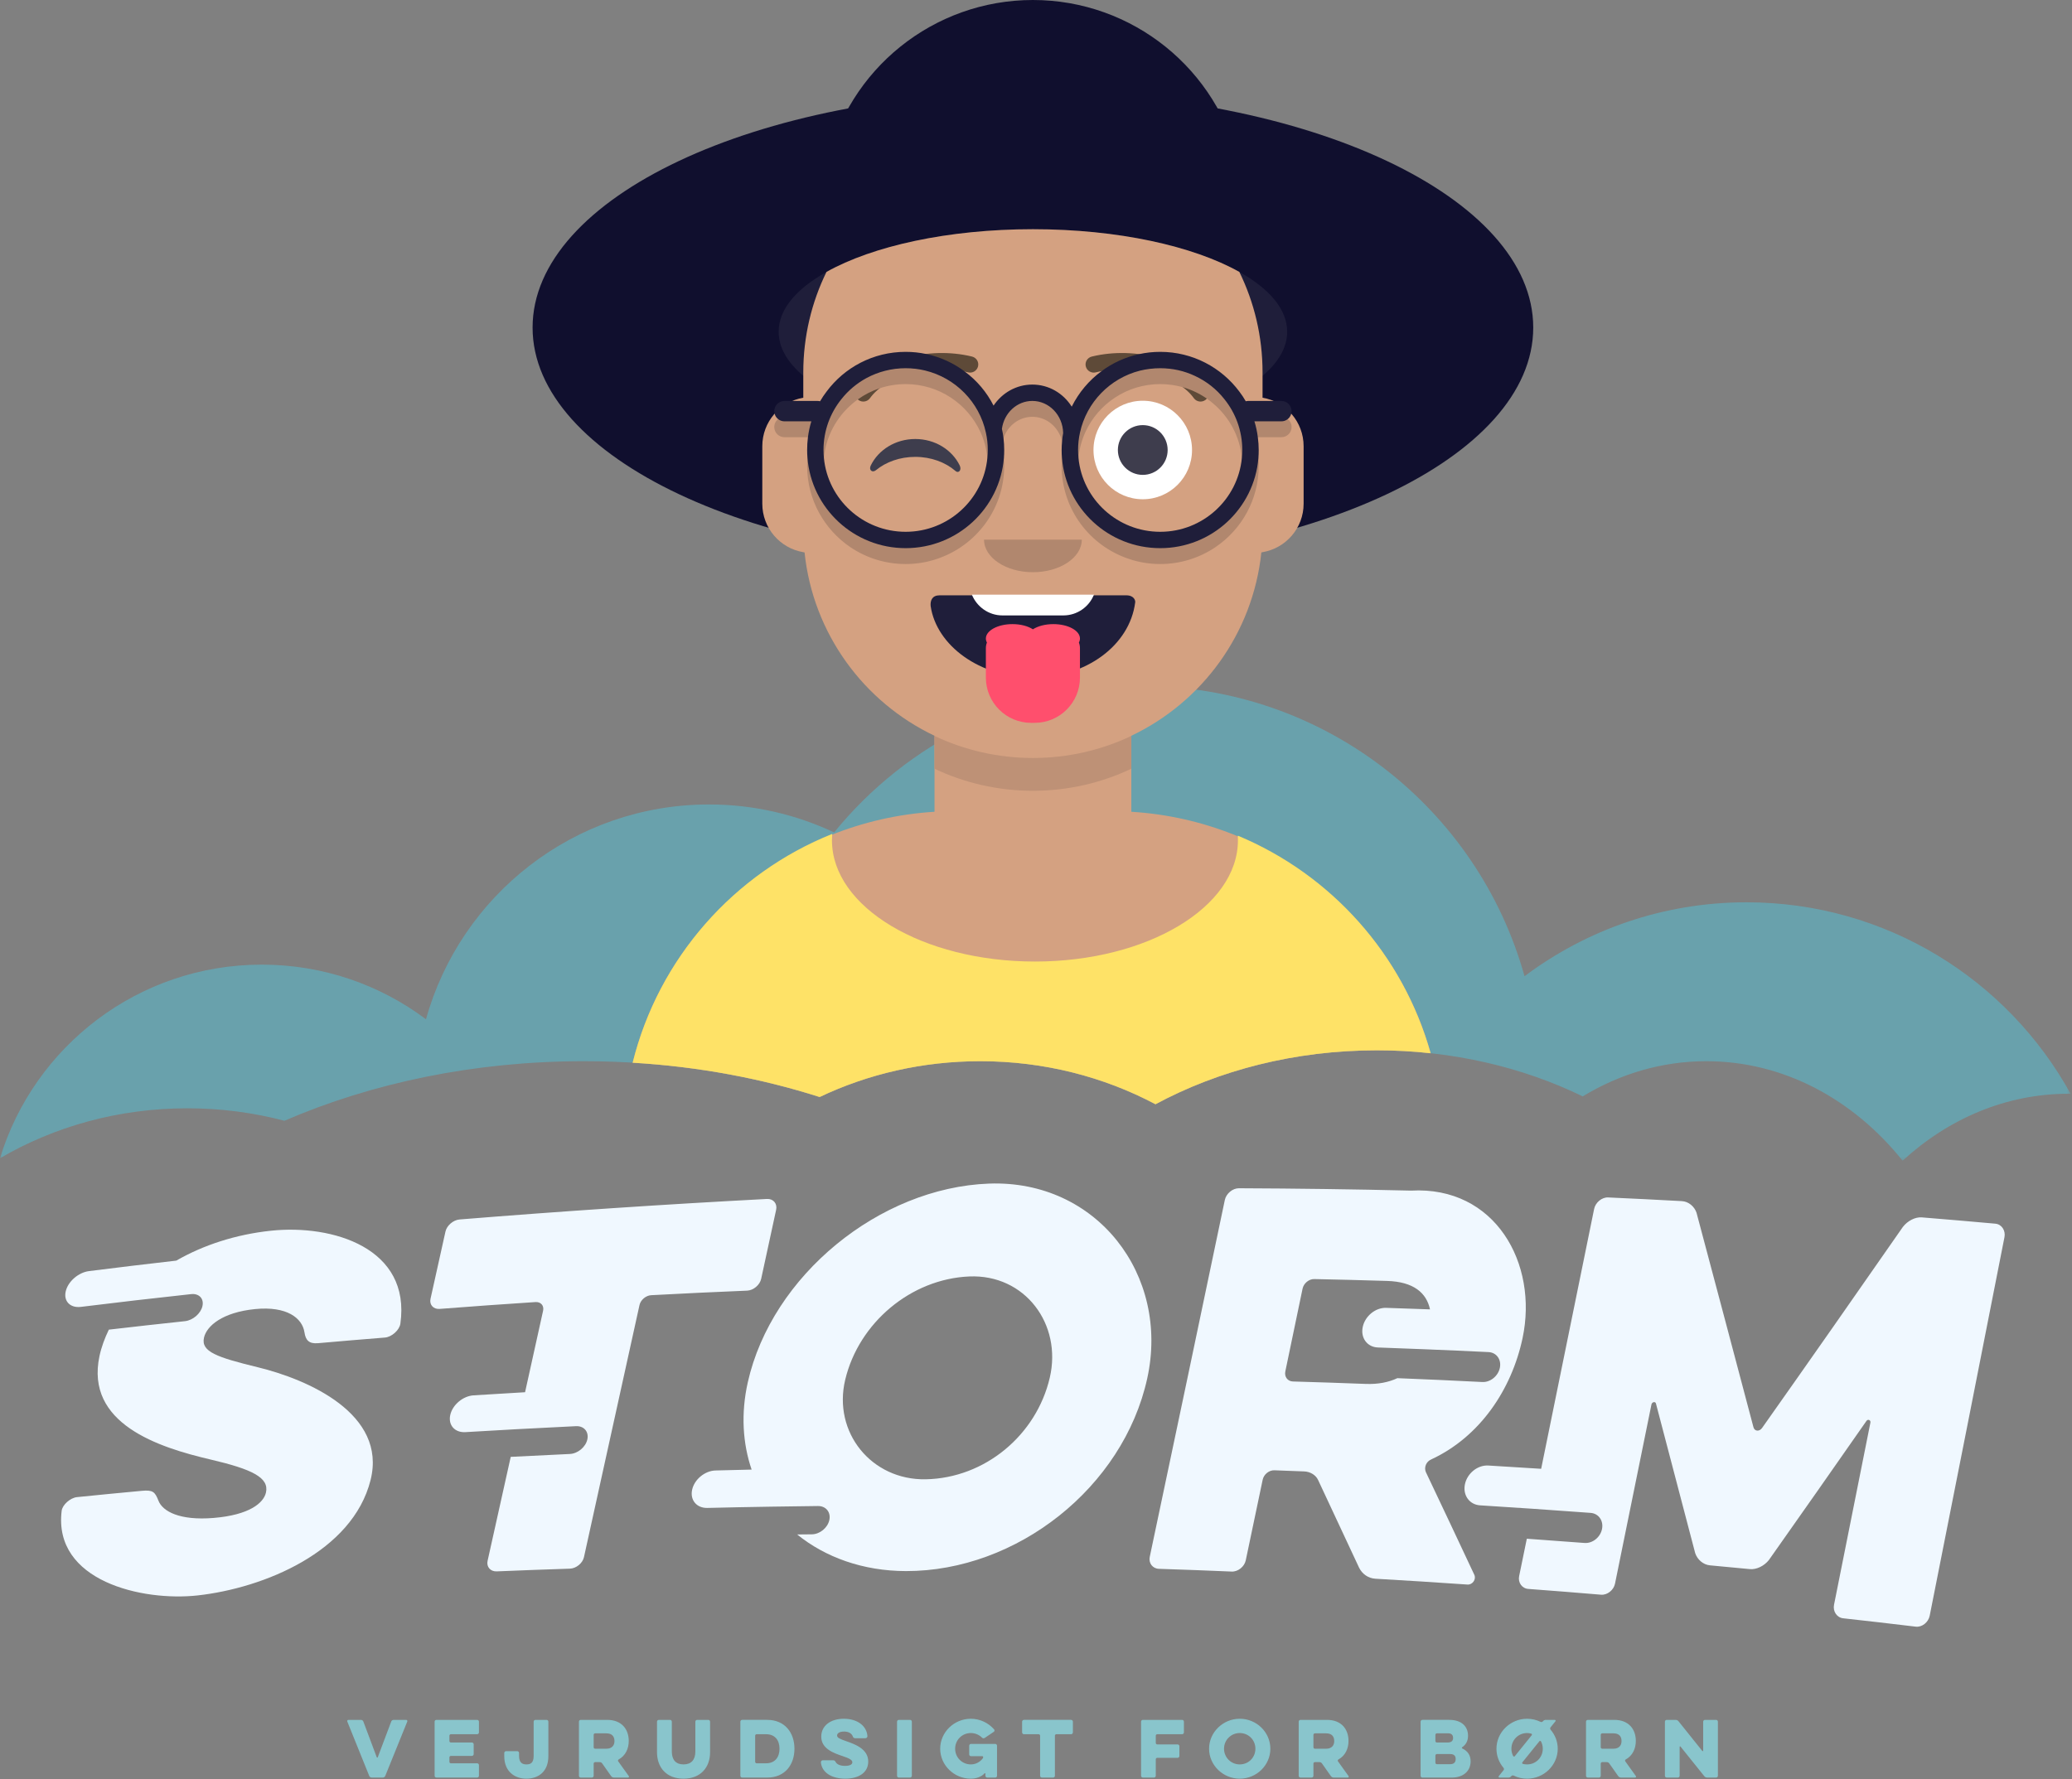 <svg xmlns="http://www.w3.org/2000/svg" xmlns:xlink="http://www.w3.org/1999/xlink" viewBox="0 0 574 493">
  <rect x="0" y="0" width="574" height="493" fill="#808080" stroke="none"/>
  <defs>
    <polygon id="storm-logo-negative-a" points="0 .218 573.612 .218 573.612 131.761 0 131.761"/>
  </defs>
  <g fill="none" fill-rule="evenodd">
    <g transform="translate(0 189.864)">
      <mask id="storm-logo-negative-b" fill="#fff">
        <use xlink:href="#storm-logo-negative-a"/>
      </mask>
      <path fill="#69A1AC" d="M573.612,113.211 L573.018,113.211 C555.701,113.211 539.748,120.142 527.073,131.761 C513.452,114.773 494.132,104.189 472.7,104.189 C460.355,104.189 448.715,107.71 438.461,113.938 C421.825,105.839 402.307,101.175 381.425,101.175 C358.716,101.175 337.614,106.697 320.098,116.115 C305.84,108.546 289.27,104.189 271.579,104.189 C255.515,104.189 240.377,107.775 227.064,114.112 C207.106,107.732 184.991,104.189 161.732,104.189 C131.411,104.189 103.025,110.218 78.798,120.692 C70.26,118.447 61.238,117.237 51.908,117.237 C32.787,117.237 14.963,122.32 0,131.078 C9.462,100.03 38.353,77.432 72.526,77.432 C89.602,77.432 105.335,83.065 118.009,92.57 C127.559,58.243 159.049,33.048 196.433,33.048 C208.822,33.048 220.55,35.843 231.069,40.794 C251.225,16.039 281.943,0.218 316.358,0.218 C366.881,0.218 409.437,34.259 422.332,80.644 C439.473,67.793 460.752,60.158 483.812,60.158 C522.496,60.158 556.163,81.59 573.612,113.211" mask="url(#storm-logo-negative-b)"/>
    </g>
    <path fill="#100F2E" d="M286.144,156.092 C362.692,156.092 424.747,126.845 424.747,90.767 C424.747,54.689 362.692,25.443 286.144,25.443 C209.596,25.443 147.541,54.689 147.541,90.767 C147.541,126.845 209.596,156.092 286.144,156.092"/>
    <path fill="#100F2E" d="M286.144,0 L286.144,0 C313.673,0 337.492,19.163 343.385,46.055 L351.469,82.935 L220.819,82.935 L228.903,46.055 C234.796,19.163 258.615,0 286.144,0"/>
    <path fill="#1F1E3A" d="M356.581,91.921 C356.581,96.301 354.139,100.438 349.76,104.135 C338.449,113.705 314.223,120.329 286.144,120.329 C258.066,120.329 233.84,113.705 222.529,104.135 C218.15,100.438 215.708,96.301 215.708,91.921 C215.708,85.717 220.615,80.017 228.955,75.353 C241.739,68.179 262.578,63.513 286.144,63.513 C309.711,63.513 330.55,68.179 343.334,75.353 C351.674,80.017 356.581,85.717 356.581,91.921"/>
    <path fill="#D4A181" d="M396.345,291.852 C391.46,291.302 386.487,291.039 381.426,291.039 C358.717,291.039 337.615,296.561 320.099,305.979 C305.84,298.41 289.271,294.052 271.579,294.052 C255.516,294.052 240.377,297.639 227.065,303.976 C211.023,298.85 193.574,295.549 175.266,294.47 C184.794,256.205 218.307,227.423 258.883,224.937 L258.883,203.878 C239.299,194.571 225.216,175.559 222.884,153.07 L222.839,153.07 C222.73,153.047 222.642,153.026 222.532,153.004 C216.084,151.926 211.177,146.315 211.177,139.559 L211.177,123.65 C211.177,116.894 216.084,111.284 222.532,110.206 L222.532,103.207 C222.532,93.217 224.842,83.756 228.956,75.35 C241.741,68.177 262.579,63.511 286.147,63.511 C309.713,63.511 330.551,68.177 343.336,75.35 C347.45,83.756 349.761,93.217 349.761,103.207 L349.761,110.206 C356.208,111.284 361.138,116.894 361.138,123.65 L361.138,139.559 C361.138,146.336 356.208,151.926 349.761,153.004 C349.673,153.026 349.564,153.047 349.453,153.07 L349.431,153.07 C347.076,175.559 332.994,194.571 313.409,203.878 L313.409,224.937 C353.084,227.357 385.958,254.885 396.345,291.852"/>
    <path fill="#BE9176" d="M313.408,203.917 L313.408,213.005 C305.156,216.922 295.914,219.122 286.144,219.122 C276.375,219.122 267.133,216.922 258.881,213.005 L258.881,203.917 C267.133,207.834 276.375,210.035 286.144,210.035 C295.914,210.035 305.156,207.834 313.408,203.917"/>
    <path fill="#FEE267" d="M396.322,291.852 C391.46,291.302 386.465,291.039 381.426,291.039 C358.717,291.039 337.614,296.561 320.098,305.979 C305.84,298.41 289.27,294.052 271.579,294.052 C255.515,294.052 240.377,297.639 227.064,303.976 C211.022,298.85 193.573,295.549 175.265,294.47 C182.439,265.535 203.277,241.99 230.541,231.076 C230.497,231.67 230.474,232.243 230.474,232.836 C230.474,251.386 255.647,266.437 286.718,266.437 C317.766,266.437 342.939,251.386 342.939,232.836 C342.939,232.396 342.939,231.978 342.918,231.56 C368.772,242.32 388.686,264.523 396.322,291.852"/>
    <path fill="#1F1E3A" d="M257.817,167.934 C259.416,178.903 271.485,187.758 286.146,187.758 C300.84,187.758 312.94,178.848 314.474,166.943 C314.588,166.488 314.219,164.96 312.01,164.96 L260.281,164.96 C258.252,164.96 257.671,166.374 257.817,167.934"/>
    <path fill="#FFF" d="M303.051,164.784 C301.71,168.15 298.421,170.529 294.576,170.529 L277.687,170.529 C273.867,170.529 270.596,168.115 269.238,164.784 L303.051,164.784 Z"/>
    <path fill="#FF4F6D" d="M298.885,178.043 C299.072,178.532 299.176,179.064 299.176,179.619 L299.176,187.758 C299.176,194.683 293.562,200.296 286.637,200.296 L285.653,200.296 C278.728,200.296 273.114,194.683 273.114,187.758 L273.114,179.619 C273.114,179.064 273.217,178.532 273.405,178.043 C273.215,177.689 273.114,177.315 273.114,176.929 C273.114,174.726 276.411,172.939 280.479,172.939 C282.757,172.939 284.794,173.499 286.145,174.379 C287.495,173.499 289.532,172.939 291.811,172.939 C295.878,172.939 299.176,174.726 299.176,176.929 C299.176,177.315 299.074,177.689 298.885,178.043"/>
    <path fill="#FFF" d="M330.224,124.692 C330.224,132.23 324.115,138.341 316.577,138.341 C309.038,138.341 302.926,132.23 302.926,124.692 C302.926,117.154 309.038,111.043 316.577,111.043 C324.115,111.043 330.224,117.154 330.224,124.692"/>
    <path fill="#3E3D4D" d="M323.471,124.692 C323.471,128.5 320.384,131.587 316.576,131.587 C312.768,131.587 309.681,128.5 309.681,124.692 C309.681,120.884 312.768,117.797 316.576,117.797 C320.384,117.797 323.471,120.884 323.471,124.692"/>
    <path fill="#5E4A38" d="M330.721,110.322 C326.268,104.106 314.06,100.62 303.544,103.182 C302.324,103.479 301.092,102.739 300.792,101.528 C300.492,100.318 301.239,99.095 302.459,98.799 C314.671,95.823 328.808,99.86 334.429,107.708 C335.158,108.723 334.917,110.133 333.893,110.854 C332.868,111.577 331.449,111.339 330.721,110.322"/>
    <path fill="#3E3D4D" d="M241.222,128.994 C243.323,124.664 248.052,121.645 253.549,121.645 C259.028,121.645 263.742,124.642 265.854,128.948 C266.481,130.227 265.588,131.274 264.688,130.499 C261.901,128.097 257.941,126.597 253.549,126.597 C249.295,126.597 245.447,128.004 242.675,130.276 C241.662,131.106 240.608,130.261 241.222,128.994"/>
    <path fill="#5E4A38" d="M241.016,110.322 C245.468,104.106 257.675,100.62 268.192,103.182 C269.411,103.479 270.644,102.739 270.943,101.528 C271.243,100.318 270.497,99.095 269.277,98.799 C257.065,95.823 242.928,99.86 237.306,107.708 C236.578,108.723 236.82,110.133 237.843,110.854 C238.868,111.577 240.286,111.339 241.016,110.322"/>
    <path fill="#B1876E" d="M228.244,126.894 C228.816,120.91 231.743,115.606 236.078,111.909 C236.584,111.469 237.112,111.05 237.64,110.676 C239.467,109.357 241.491,108.323 243.669,107.596 C245.935,106.848 248.356,106.43 250.887,106.43 C260.106,106.43 268.028,111.887 271.615,119.721 C272.627,121.943 273.287,124.341 273.529,126.894 C273.596,127.621 273.639,128.347 273.639,129.094 C273.639,141.615 263.451,151.759 250.887,151.759 C238.322,151.759 228.134,141.615 228.134,129.094 C228.134,128.347 228.178,127.621 228.244,126.894 M344.141,129.094 C344.141,141.615 333.954,151.759 321.411,151.759 C308.847,151.759 298.658,141.615 298.658,129.094 C298.658,128.347 298.702,127.621 298.768,126.894 C299.011,124.341 299.671,121.943 300.682,119.721 C304.269,111.887 312.191,106.43 321.411,106.43 C323.59,106.43 325.68,106.738 327.66,107.288 C330.081,107.993 332.325,109.049 334.328,110.457 C334.987,110.897 335.603,111.381 336.198,111.909 C340.533,115.606 343.46,120.91 344.031,126.894 C344.098,127.621 344.141,128.347 344.141,129.094 M356.728,116.133 C356.244,115.739 355.628,115.497 354.968,115.497 L345.836,115.497 C345.594,115.497 345.33,115.54 345.11,115.583 C343.899,113.494 342.426,111.58 340.709,109.885 C337.673,106.848 333.909,104.516 329.707,103.196 C327.088,102.36 324.294,101.897 321.411,101.897 C319.255,101.897 317.164,102.139 315.139,102.623 C307.108,104.495 300.463,109.885 296.898,117.081 C294.565,113.383 290.56,110.963 285.983,110.963 C281.539,110.963 277.6,113.274 275.246,116.794 C271.615,109.687 264.97,104.383 256.981,102.58 C255.023,102.139 252.977,101.897 250.887,101.897 C247.586,101.897 244.439,102.492 241.513,103.569 C241.491,103.547 241.491,103.569 241.469,103.592 C237.706,104.934 234.34,107.113 231.589,109.885 C229.872,111.58 228.398,113.494 227.187,115.583 C226.946,115.54 226.704,115.497 226.439,115.497 L217.33,115.497 C216.67,115.497 216.054,115.739 215.569,116.133 C214.909,116.64 214.491,117.433 214.491,118.334 C214.491,119.898 215.767,121.151 217.33,121.151 L224.767,121.151 C224.218,122.956 223.843,124.87 223.689,126.829 C223.623,127.577 223.601,128.325 223.601,129.094 C223.601,138.447 228.332,146.698 235.55,151.605 C239.929,154.554 245.187,156.291 250.887,156.291 C253.901,156.291 256.806,155.808 259.513,154.884 C270.36,151.296 278.194,141.109 278.194,129.094 C278.194,128.347 278.172,127.621 278.106,126.894 C277.996,125.64 277.82,124.429 277.556,123.241 C277.644,122.603 277.798,121.965 277.996,121.393 C278.15,120.953 278.326,120.557 278.524,120.161 C279.976,117.366 282.793,115.497 285.983,115.497 C289.196,115.497 291.991,117.366 293.443,120.183 C293.796,120.799 294.037,121.481 294.235,122.185 C294.411,122.89 294.5,123.616 294.521,124.364 C294.367,125.2 294.258,126.036 294.191,126.894 C294.125,127.621 294.103,128.369 294.103,129.094 C294.103,141.109 301.915,151.296 312.785,154.884 C315.492,155.808 318.396,156.291 321.411,156.291 C327.088,156.291 332.348,154.554 336.726,151.605 C343.966,146.698 348.696,138.447 348.696,129.094 C348.696,128.369 348.675,127.665 348.608,126.96 C348.454,124.958 348.08,122.999 347.509,121.151 L354.968,121.151 C356.53,121.151 357.806,119.898 357.806,118.334 C357.806,117.433 357.389,116.64 356.728,116.133"/>
    <path fill="#1F1E3A" d="M344.031,126.894 C342.931,138.381 333.205,147.358 321.411,147.358 C309.594,147.358 299.869,138.381 298.768,126.894 C298.702,126.167 298.658,125.442 298.658,124.694 C298.658,123.022 298.834,121.415 299.186,119.852 C301.012,111.469 307.482,104.824 315.778,102.711 C317.582,102.271 319.474,102.03 321.411,102.03 C324.844,102.03 328.078,102.778 330.983,104.142 C334.218,105.637 337.034,107.861 339.19,110.611 C342.293,114.461 344.141,119.347 344.141,124.694 C344.141,125.442 344.097,126.167 344.031,126.894 M273.639,124.694 C273.639,125.442 273.595,126.167 273.529,126.894 C272.428,138.381 262.703,147.358 250.886,147.358 C239.07,147.358 229.344,138.381 228.244,126.894 C228.177,126.167 228.134,125.442 228.134,124.694 C228.134,119.347 229.982,114.461 233.085,110.611 C234.977,108.213 237.332,106.232 240.039,104.757 C243.273,103.019 246.969,102.03 250.886,102.03 C252.735,102.03 254.561,102.248 256.277,102.667 C264.705,104.713 271.285,111.403 273.111,119.852 C273.464,121.415 273.639,123.022 273.639,124.694 M354.968,111.095 L345.836,111.095 C345.593,111.095 345.33,111.138 345.11,111.183 C344.582,110.258 343.987,109.357 343.327,108.498 C338.354,101.831 330.388,97.497 321.411,97.497 C319.386,97.497 317.428,97.716 315.536,98.134 C311.729,98.948 308.208,100.577 305.193,102.822 C301.695,105.374 298.856,108.763 296.898,112.679 C294.565,108.982 290.56,106.563 285.983,106.563 C281.539,106.563 277.6,108.873 275.246,112.394 C273.353,108.675 270.646,105.462 267.324,102.998 C264.199,100.621 260.547,98.926 256.563,98.09 C254.737,97.694 252.823,97.497 250.886,97.497 C241.886,97.497 233.921,101.831 228.97,108.52 C228.31,109.378 227.716,110.258 227.187,111.183 C226.946,111.138 226.704,111.095 226.439,111.095 L217.33,111.095 C215.767,111.095 214.491,112.371 214.491,113.933 C214.491,114.176 214.513,114.417 214.601,114.638 C214.733,115.232 215.086,115.76 215.569,116.133 C216.053,116.53 216.67,116.75 217.33,116.75 L224.767,116.75 C224.327,118.159 224.019,119.633 223.821,121.151 C223.667,122.317 223.601,123.505 223.601,124.694 C223.601,125.42 223.623,126.123 223.689,126.829 C224.767,140.844 236.54,151.891 250.886,151.891 C265.212,151.891 276.984,140.868 278.106,126.894 C278.172,126.167 278.194,125.442 278.194,124.694 C278.194,123.572 278.128,122.472 277.996,121.393 C277.952,120.953 277.885,120.535 277.82,120.139 C277.732,119.699 277.644,119.259 277.556,118.84 C278.15,114.417 281.737,111.095 285.983,111.095 C290.604,111.095 294.411,115.012 294.521,119.963 C294.521,120.029 294.5,120.073 294.5,120.139 C294.367,120.822 294.279,121.502 294.235,122.185 C294.147,123.022 294.103,123.858 294.103,124.694 C294.103,125.442 294.125,126.167 294.191,126.894 C295.313,140.868 307.064,151.891 321.411,151.891 C335.714,151.891 347.442,140.912 348.608,126.96 C348.675,126.212 348.696,125.464 348.696,124.694 C348.696,123.505 348.608,122.317 348.454,121.151 C348.257,119.633 347.948,118.159 347.509,116.75 L354.968,116.75 C355.628,116.75 356.244,116.53 356.728,116.133 C357.212,115.76 357.542,115.253 357.696,114.66 C357.762,114.439 357.806,114.176 357.806,113.933 C357.806,112.371 356.53,111.095 354.968,111.095"/>
    <path fill="#B1876E" d="M272.602,149.527 C272.602,154.513 278.665,158.555 286.144,158.555 C293.623,158.555 299.686,154.513 299.686,149.527 L272.602,149.527 Z"/>
    <path fill="#F0F8FF" d="M210.865 354.358C212.524 346.712 213.353 342.885 215.012 335.218 215.382 333.511 214.225 332.138 212.488 332.224 184.054 333.718 155.672 335.615 127.293 337.912 125.557 338.058 123.777 339.589 123.408 341.251 121.752 348.713 120.924 352.441 119.267 359.881 118.899 361.54 120.055 362.824 121.791 362.691 132.411 361.876 137.723 361.497 148.349 360.795 149.818 360.698 150.764 361.778 150.452 363.192 148.455 372.242 147.456 376.759 145.458 385.779 139.757 386.106 136.906 386.278 131.206 386.639 128.259 386.825 125.361 389.263 124.735 392.074 124.108 394.886 125.99 397.013 128.937 396.836 134.637 396.492 137.487 396.329 143.188 396.019 149.735 395.663 153.009 395.497 159.555 395.183 161.768 395.078 163.179 396.724 162.71 398.854 162.24 400.985 160.065 402.79 157.853 402.89 151.305 403.187 148.032 403.347 141.486 403.689 138.922 415.239 137.639 421.003 135.075 432.503 134.706 434.155 135.86 435.492 137.595 435.421 145.711 435.086 149.769 434.934 157.887 434.666 159.622 434.608 161.403 433.152 161.772 431.486 166.92 408.203 172.048 384.918 177.157 361.627 177.469 360.201 178.927 358.969 180.396 358.891 191.027 358.33 196.344 358.078 206.979 357.631 208.716 357.558 210.497 356.059 210.865 354.358M71.461 378.87C60.022 376.085 55.632 374.534 56.51 370.66 57.246 367.41 61.607 363.641 70.669 362.738 79.465 361.861 83.759 365.234 84.347 369.191 84.666 371.346 85.58 372.412 88.114 372.188 95.526 371.537 99.233 371.224 106.649 370.628 108.519 370.477 110.664 368.552 110.912 366.797 113.876 345.838 92.186 339.214 75.036 341.028 65.358 342.053 56.368 344.979 48.838 349.31 39.162 350.424 34.326 351.005 24.658 352.215 21.72 352.582 18.83 355.103 18.205 357.836 17.58 360.568 19.456 362.485 22.395 362.129 34.605 360.638 40.713 359.932 52.935 358.595 55.142 358.352 56.551 359.84 56.082 361.912 55.612 363.984 53.442 365.851 51.236 366.089 42.8 366.992 38.584 367.462 30.153 368.438 29.024 370.772 28.098 373.235 27.563 375.741 23.556 394.523 43.926 401.059 58.362 404.432 69.859 407.118 74.613 409.448 73.679 413.576 73.027 416.455 69.118 419.806 59.126 420.618 49.802 421.377 45.054 418.817 43.895 415.833 42.948 413.399 42.365 412.813 39.303 413.099 32.113 413.77 28.52 414.12 21.334 414.844 19.471 415.032 17.286 416.977 17.083 418.641 14.702 438.129 39.424 443.78 54.761 442.082 73.035 440.058 97.666 430.01 102.655 410.127 107.275 391.715 85.164 382.206 71.461 378.87M552.774 339.076C544.631 338.344 540.558 337.996 532.41 337.331 530.545 337.179 528.427 338.317 527.156 339.962 514.216 358.575 501.229 377.153 488.153 395.671 487.392 396.754 486.058 396.64 485.753 395.47 480.518 375.654 475.261 355.844 469.981 336.04 469.387 334.294 467.776 332.924 465.909 332.822 457.745 332.381 453.663 332.178 445.496 331.804 443.76 331.723 441.98 333.196 441.612 335.014 436.74 359.012 431.85 383.006 426.943 406.997 421.086 406.616 418.158 406.435 412.299 406.089 409.35 405.915 406.451 408.248 405.824 411.291 405.197 414.332 407.08 416.938 410.03 417.122 415.887 417.485 418.816 417.676 424.674 418.074 431.065 418.509 434.26 418.736 440.649 419.212 442.861 419.378 444.271 421.384 443.801 423.687 443.332 425.991 441.159 427.717 438.947 427.547 432.558 427.055 429.363 426.821 422.971 426.372 422.121 430.516 421.695 432.589 420.843 436.73 420.474 438.523 421.631 440.151 423.368 440.281 431.431 440.889 435.461 441.209 443.522 441.883 445.257 442.029 447.036 440.624 447.404 438.816 450.78 422.265 454.145 405.712 457.5 389.157 457.642 388.456 458.632 388.242 458.757 388.961 462.394 402.763 466.007 416.571 469.619 430.379 470.211 432.143 471.825 433.573 473.692 433.746 478.12 434.154 480.333 434.362 484.758 434.791 486.625 434.972 488.747 433.889 490.019 432.291 499.056 419.484 508.054 406.651 517.014 393.792 517.422 393.105 518.298 393.478 518.156 394.19 514.806 411.019 511.446 427.847 508.076 444.672 507.708 446.509 508.862 448.223 510.594 448.417 518.641 449.312 522.665 449.776 530.707 450.737 532.438 450.945 534.212 449.555 534.58 447.705 541.521 412.753 548.422 377.792 555.289 342.825 555.656 340.951 554.505 339.232 552.774 339.076"/>
    <path fill="#F0F8FF" d="M387.11 381.883C384.71 383.004 381.811 383.608 378.347 383.477 370.28 383.173 366.246 383.038 358.175 382.801 356.706 382.759 355.758 381.5 356.071 380.001 357.98 370.854 358.933 366.273 360.842 357.097 361.154 355.595 362.612 354.39 364.083 354.421 372.152 354.595 376.186 354.697 384.254 354.939 391.595 355.156 395.18 358.236 396.153 362.821 391.288 362.64 388.855 362.555 383.989 362.399 381.038 362.303 378.138 364.689 377.51 367.716 376.883 370.744 378.766 373.275 381.717 373.38 386.917 373.564 389.516 373.663 394.715 373.874 401.77 374.161 405.297 374.318 412.351 374.654 414.563 374.76 415.975 376.71 415.506 379.003 415.035 381.296 412.861 383.062 410.648 382.949 401.235 382.478 396.527 382.264 387.11 381.883M394.999 407.902C394.452 406.622 395.06 404.989 396.537 404.373 410.036 398.092 418.781 384.965 421.793 370.779 426.185 350.092 414.21 328.617 390.889 329.913 374.996 329.539 359.096 329.322 343.198 329.26 341.46 329.254 339.677 330.746 339.308 332.513 332.415 365.48 325.484 398.436 318.515 431.387 318.145 433.13 319.303 434.653 321.042 434.711 329.114 434.982 333.149 435.133 341.22 435.471 342.959 435.544 344.739 434.12 345.108 432.364 346.983 423.443 347.92 418.976 349.795 410.028 350.107 408.535 351.565 407.356 353.036 407.409 356.348 407.529 358.006 407.592 361.318 407.723 362.921 407.787 364.488 408.674 365.139 410.075 369.694 419.772 371.971 424.646 376.526 434.442 377.388 436.145 379.031 437.341 381.033 437.456 391.238 438.05 396.34 438.373 406.543 439.071 407.878 439.162 408.992 437.704 408.446 436.411 403.067 424.939 400.378 419.237 394.999 407.902M256.462 409.902C241.431 410.19 230.651 396.92 234.152 382.293 237.917 366.564 252.305 354.393 268.507 353.7 283.954 353.041 294.277 366.934 290.819 381.749 287.099 397.691 272.827 409.589 256.462 409.902M273.99 327.969C243.619 329.084 213.803 353.463 207.163 383.013 205.203 391.734 205.762 400.01 208.219 407.215 204.219 407.305 202.219 407.355 198.219 407.461 195.268 407.539 192.367 409.929 191.739 412.792 191.112 415.653 192.996 417.91 195.947 417.839 202.976 417.674 206.489 417.605 213.519 417.489 218.748 417.403 221.363 417.368 226.593 417.311 228.808 417.285 230.221 419.028 229.75 421.197 229.279 423.365 227.104 425.134 224.89 425.154 223.269 425.169 222.458 425.176 220.836 425.193 228.605 431.488 239.038 435.319 250.98 435.339 281.686 435.389 311.174 412.175 317.816 381.949 324.117 353.272 303.807 326.875 273.99 327.969"/>
    <path fill="#89C5CC" d="M106.723 492.106C106.62 492.372 106.334 492.557 106.047 492.557L102.972 492.557C102.684 492.557 102.398 492.372 102.295 492.106L96.206 477.016C96.123 476.812 96.268 476.566 96.514 476.566L99.998 476.566C100.286 476.566 100.552 476.751 100.655 477.016L104.367 486.919C104.407 487.062 104.612 487.062 104.653 486.919L108.384 477.016C108.487 476.751 108.753 476.566 109.039 476.566L112.525 476.566C112.771 476.566 112.914 476.812 112.832 477.016L106.723 492.106zM120.891 492.557C120.626 492.557 120.4 492.331 120.4 492.064L120.4 477.058C120.4 476.791 120.626 476.566 120.891 476.566L132.189 476.566C132.454 476.566 132.679 476.791 132.679 477.058L132.679 480.05C132.679 480.317 132.454 480.542 132.189 480.542L124.909 480.542C124.684 480.542 124.499 480.728 124.499 480.953L124.499 482.428C124.499 482.655 124.684 482.838 124.909 482.838L130.732 482.838C130.999 482.838 131.225 483.065 131.225 483.33L131.225 486.057C131.225 486.324 130.999 486.55 130.732 486.55L124.909 486.55C124.684 486.55 124.499 486.735 124.499 486.959L124.499 488.189C124.499 488.415 124.684 488.6 124.909 488.6L132.189 488.6C132.454 488.6 132.679 488.826 132.679 489.091L132.679 492.064C132.679 492.331 132.454 492.557 132.189 492.557L120.891 492.557zM147.833 477.058C147.833 476.791 148.059 476.566 148.324 476.566L151.421 476.566C151.687 476.566 151.912 476.791 151.912 477.058L151.912 486.632C151.912 490.917 149.145 492.864 145.824 492.864 142.625 492.864 139.693 490.917 139.693 486.632L139.693 485.73C139.693 485.462 139.919 485.238 140.186 485.238L143.302 485.238C143.568 485.238 143.793 485.462 143.793 485.73L143.793 486.57C143.793 488.477 144.758 488.908 145.824 488.908 147.013 488.908 147.833 488.477 147.833 486.57L147.833 477.058zM167.967 480.296L164.871 480.296C164.646 480.296 164.46 480.482 164.46 480.706L164.46 484.15C164.46 484.376 164.646 484.562 164.871 484.562L167.967 484.562C169.607 484.562 170.223 483.557 170.223 482.449 170.223 481.219 169.607 480.296 167.967 480.296L167.967 480.296zM160.382 477.058C160.382 476.791 160.607 476.566 160.873 476.566L168.192 476.566C172.293 476.566 174.179 479.231 174.179 482.408 174.179 484.52 173.298 486.488 171.391 487.533 171.186 487.636 171.145 487.882 171.267 488.067L174.198 492.147C174.322 492.331 174.198 492.557 173.993 492.557L170.078 492.557C169.772 492.557 169.484 492.393 169.299 492.147L166.799 488.6C166.655 488.395 166.389 488.272 166.143 488.272L164.871 488.272C164.646 488.272 164.46 488.456 164.46 488.682L164.46 492.064C164.46 492.331 164.236 492.557 163.969 492.557L160.873 492.557C160.607 492.557 160.382 492.331 160.382 492.064L160.382 477.058zM192.633 477.058C192.633 476.791 192.858 476.566 193.124 476.566L196.22 476.566C196.487 476.566 196.711 476.791 196.711 477.058L196.711 485.565C196.711 489.686 194.128 492.864 189.353 492.864 184.555 492.864 182.012 489.686 182.012 485.565L182.012 477.058C182.012 476.791 182.238 476.566 182.505 476.566L185.621 476.566C185.887 476.566 186.112 476.791 186.112 477.058L186.112 485.32C186.112 487.636 187.22 488.908 189.353 488.908 191.504 488.908 192.633 487.636 192.633 485.32L192.633 477.058zM212.213 480.542L209.609 480.542C209.384 480.542 209.198 480.728 209.198 480.952L209.198 488.188C209.198 488.415 209.384 488.6 209.609 488.6L212.213 488.6C214.651 488.6 215.944 486.959 215.944 484.562 215.944 482.162 214.651 480.542 212.213 480.542L212.213 480.542zM205.591 492.557C205.324 492.557 205.099 492.331 205.099 492.063L205.099 477.058C205.099 476.791 205.324 476.565 205.591 476.565L212.52 476.565C217.523 476.565 220.085 480.214 220.085 484.562 220.085 488.928 217.523 492.557 212.52 492.557L205.591 492.557zM227.406 488.333C227.386 488.046 227.652 487.759 227.939 487.759L230.708 487.759C231.178 487.759 231.281 487.861 231.527 488.293 231.815 488.825 232.654 489.317 234.091 489.317 235.628 489.317 236.12 488.805 236.12 488.333 236.12 487.656 235.32 487.247 233.393 486.591 230.851 485.75 227.509 484.52 227.509 481.219 227.509 478.164 230.113 476.258 233.761 476.258 237.493 476.258 240.097 478.206 240.302 481.075 240.322 481.362 240.055 481.649 239.768 481.649L236.92 481.649C236.529 481.649 236.345 481.465 236.222 481.096 235.976 480.42 235.197 479.804 233.844 479.804 232.45 479.804 231.896 480.357 231.896 480.891 231.896 481.526 232.635 481.854 234.542 482.511 236.756 483.289 240.527 484.602 240.527 488.107 240.527 491.224 237.822 492.863 234.172 492.863 230.544 492.863 227.693 491.264 227.406 488.333M248.505 477.058C248.505 476.791 248.73 476.566 248.996 476.566L252.112 476.566C252.379 476.566 252.605 476.791 252.605 477.058L252.605 492.064C252.605 492.331 252.379 492.557 252.112 492.557L248.996 492.557C248.73 492.557 248.505 492.331 248.505 492.064L248.505 477.058zM268.986 486.632C268.719 486.632 268.494 486.405 268.494 486.14L268.494 483.72C268.494 483.454 268.719 483.228 268.986 483.228L275.711 483.228C275.977 483.228 276.203 483.454 276.203 483.72L276.203 492.064C276.203 492.331 275.977 492.557 275.711 492.557L273.476 492.557C273.209 492.557 272.984 492.331 272.984 492.064L272.984 491.469C272.984 491.347 272.82 491.285 272.738 491.388 271.897 492.352 270.422 492.863 268.945 492.863 264.312 492.863 260.458 489.132 260.458 484.562 260.458 479.989 264.312 476.258 268.945 476.258 271.508 476.258 273.845 477.426 275.403 479.21 275.567 479.415 275.526 479.723 275.321 479.866L272.799 481.568C272.553 481.733 272.266 481.711 272.041 481.486 271.262 480.706 270.155 480.214 268.945 480.214 266.526 480.214 264.599 482.142 264.599 484.562 264.599 486.981 266.526 488.907 268.945 488.907 270.298 488.907 271.487 488.251 272.246 487.247 272.306 487.164 272.369 487 272.369 486.899L272.369 486.837C272.369 486.735 272.266 486.632 272.165 486.632L268.986 486.632zM283.647 480.542C283.38 480.542 283.154 480.316 283.154 480.05L283.154 477.058C283.154 476.791 283.38 476.565 283.647 476.565L296.726 476.565C296.993 476.565 297.218 476.791 297.218 477.058L297.218 480.05C297.218 480.316 296.993 480.542 296.726 480.542L292.646 480.542C292.421 480.542 292.237 480.728 292.237 480.952L292.237 492.063C292.237 492.331 292.011 492.557 291.744 492.557L288.628 492.557C288.362 492.557 288.136 492.331 288.136 492.063L288.136 480.952C288.136 480.728 287.952 480.542 287.726 480.542L283.647 480.542zM316.596 492.557C316.329 492.557 316.105 492.331 316.105 492.064L316.105 477.058C316.105 476.791 316.329 476.566 316.596 476.566L327.482 476.566C327.748 476.566 327.975 476.791 327.975 477.058L327.975 480.05C327.975 480.317 327.748 480.542 327.482 480.542L320.594 480.542C320.368 480.542 320.183 480.728 320.183 480.953L320.183 482.962C320.183 483.187 320.368 483.371 320.594 483.371L326.232 483.371C326.498 483.371 326.724 483.597 326.724 483.865L326.724 486.591C326.724 486.857 326.498 487.083 326.232 487.083L320.594 487.083C320.368 487.083 320.183 487.267 320.183 487.494L320.183 492.064C320.183 492.331 319.958 492.557 319.692 492.557L316.596 492.557zM339.088 484.562C339.088 486.981 341.035 488.908 343.435 488.908 345.895 488.908 347.78 486.981 347.78 484.562 347.78 482.142 345.895 480.214 343.435 480.214 341.035 480.214 339.088 482.142 339.088 484.562M334.947 484.562C334.947 479.99 338.82 476.258 343.435 476.258 348.108 476.258 351.922 479.99 351.922 484.562 351.922 489.132 348.108 492.864 343.435 492.864 338.82 492.864 334.947 489.132 334.947 484.562M367.361 480.296L364.266 480.296C364.04 480.296 363.855 480.482 363.855 480.706L363.855 484.15C363.855 484.376 364.04 484.562 364.266 484.562L367.361 484.562C369.001 484.562 369.617 483.557 369.617 482.449 369.617 481.219 369.001 480.296 367.361 480.296L367.361 480.296zM359.776 477.058C359.776 476.791 360.001 476.566 360.267 476.566L367.587 476.566C371.687 476.566 373.573 479.231 373.573 482.408 373.573 484.52 372.692 486.488 370.785 487.533 370.58 487.636 370.539 487.882 370.662 488.067L373.593 492.147C373.716 492.331 373.593 492.557 373.388 492.557L369.473 492.557C369.166 492.557 368.879 492.393 368.693 492.147L366.193 488.6C366.049 488.395 365.783 488.272 365.537 488.272L364.266 488.272C364.04 488.272 363.855 488.456 363.855 488.682L363.855 492.064C363.855 492.331 363.63 492.557 363.364 492.557L360.267 492.557C360.001 492.557 359.776 492.331 359.776 492.064L359.776 477.058zM401.745 486.038L398.055 486.038C397.829 486.038 397.644 486.221 397.644 486.447L397.644 488.435C397.644 488.661 397.829 488.846 398.055 488.846L401.745 488.846C402.852 488.846 403.263 488.252 403.263 487.411 403.263 486.591 402.852 486.038 401.745 486.038L401.745 486.038zM401.253 480.296L398.055 480.296C397.829 480.296 397.644 480.481 397.644 480.707L397.644 482.428C397.644 482.654 397.829 482.839 398.055 482.839L401.027 482.839C402.134 482.839 402.544 482.325 402.544 481.567 402.544 480.808 402.114 480.296 401.253 480.296L401.253 480.296zM394.037 492.558C393.77 492.558 393.544 492.332 393.544 492.063L393.544 477.058C393.544 476.791 393.77 476.565 394.037 476.565L401.499 476.565C404.943 476.565 406.686 478.432 406.686 480.974 406.686 482.428 406.07 483.454 405.087 484.13 404.943 484.233 404.943 484.418 405.107 484.5 406.521 485.154 407.403 486.324 407.403 488.046 407.403 490.69 405.435 492.558 402.196 492.558L394.037 492.558zM427.394 484.562C427.394 483.823 427.209 483.147 426.902 482.531 426.82 482.368 426.575 482.347 426.452 482.491L421.736 488.333C421.613 488.477 421.695 488.723 421.878 488.764 422.248 488.867 422.637 488.908 423.048 488.908 425.488 488.908 427.394 486.981 427.394 484.562M418.702 484.562C418.702 485.299 418.865 485.976 419.193 486.591 419.276 486.754 419.522 486.775 419.644 486.632L424.339 480.809C424.462 480.666 424.38 480.42 424.197 480.379 423.827 480.277 423.438 480.214 423.048 480.214 420.627 480.214 418.702 482.142 418.702 484.562M414.56 484.562C414.56 479.99 418.414 476.258 423.048 476.258 424.38 476.258 425.651 476.566 426.779 477.119 427.005 477.221 427.25 477.161 427.414 476.975L427.455 476.915C427.639 476.709 427.926 476.566 428.193 476.566L430.714 476.566C430.92 476.566 431.022 476.791 430.901 476.956L429.546 478.636C429.382 478.821 429.404 479.087 429.546 479.272 430.776 480.707 431.536 482.552 431.536 484.562 431.536 489.132 427.702 492.864 423.048 492.864 421.695 492.864 420.445 492.557 419.317 492.003 419.091 491.901 418.844 491.961 418.682 492.147L418.639 492.208C418.455 492.413 418.168 492.557 417.901 492.557L415.38 492.557C415.175 492.557 415.072 492.332 415.197 492.166L416.529 490.506C416.692 490.323 416.671 490.055 416.529 489.872 415.298 488.435 414.56 486.57 414.56 484.562M446.955 480.296L443.859 480.296C443.634 480.296 443.448 480.482 443.448 480.706L443.448 484.15C443.448 484.376 443.634 484.562 443.859 484.562L446.955 484.562C448.595 484.562 449.21 483.557 449.21 482.449 449.21 481.219 448.595 480.296 446.955 480.296L446.955 480.296zM439.37 477.058C439.37 476.791 439.595 476.566 439.86 476.566L447.18 476.566C451.281 476.566 453.167 479.231 453.167 482.408 453.167 484.52 452.285 486.488 450.379 487.533 450.174 487.636 450.133 487.882 450.255 488.067L453.186 492.147C453.31 492.331 453.186 492.557 452.981 492.557L449.066 492.557C448.759 492.557 448.472 492.393 448.287 492.147L445.786 488.6C445.643 488.395 445.377 488.272 445.13 488.272L443.859 488.272C443.634 488.272 443.448 488.456 443.448 488.682L443.448 492.064C443.448 492.331 443.224 492.557 442.957 492.557L439.86 492.557C439.595 492.557 439.37 492.331 439.37 492.064L439.37 477.058zM465.305 492.064C465.305 492.332 465.08 492.557 464.815 492.557L461.718 492.557C461.451 492.557 461.227 492.332 461.227 492.064L461.227 477.058C461.227 476.792 461.451 476.566 461.718 476.566L464.2 476.566C464.507 476.566 464.815 476.71 464.998 476.956L471.579 485.176C471.66 485.299 471.826 485.238 471.826 485.094L471.826 477.058C471.826 476.792 472.051 476.566 472.317 476.566L475.413 476.566C475.68 476.566 475.905 476.792 475.905 477.058L475.905 492.064C475.905 492.332 475.68 492.557 475.413 492.557L472.933 492.557C472.624 492.557 472.317 492.413 472.133 492.167L465.552 483.967C465.47 483.843 465.305 483.906 465.305 484.048L465.305 492.064z"/>
  </g>
</svg>

